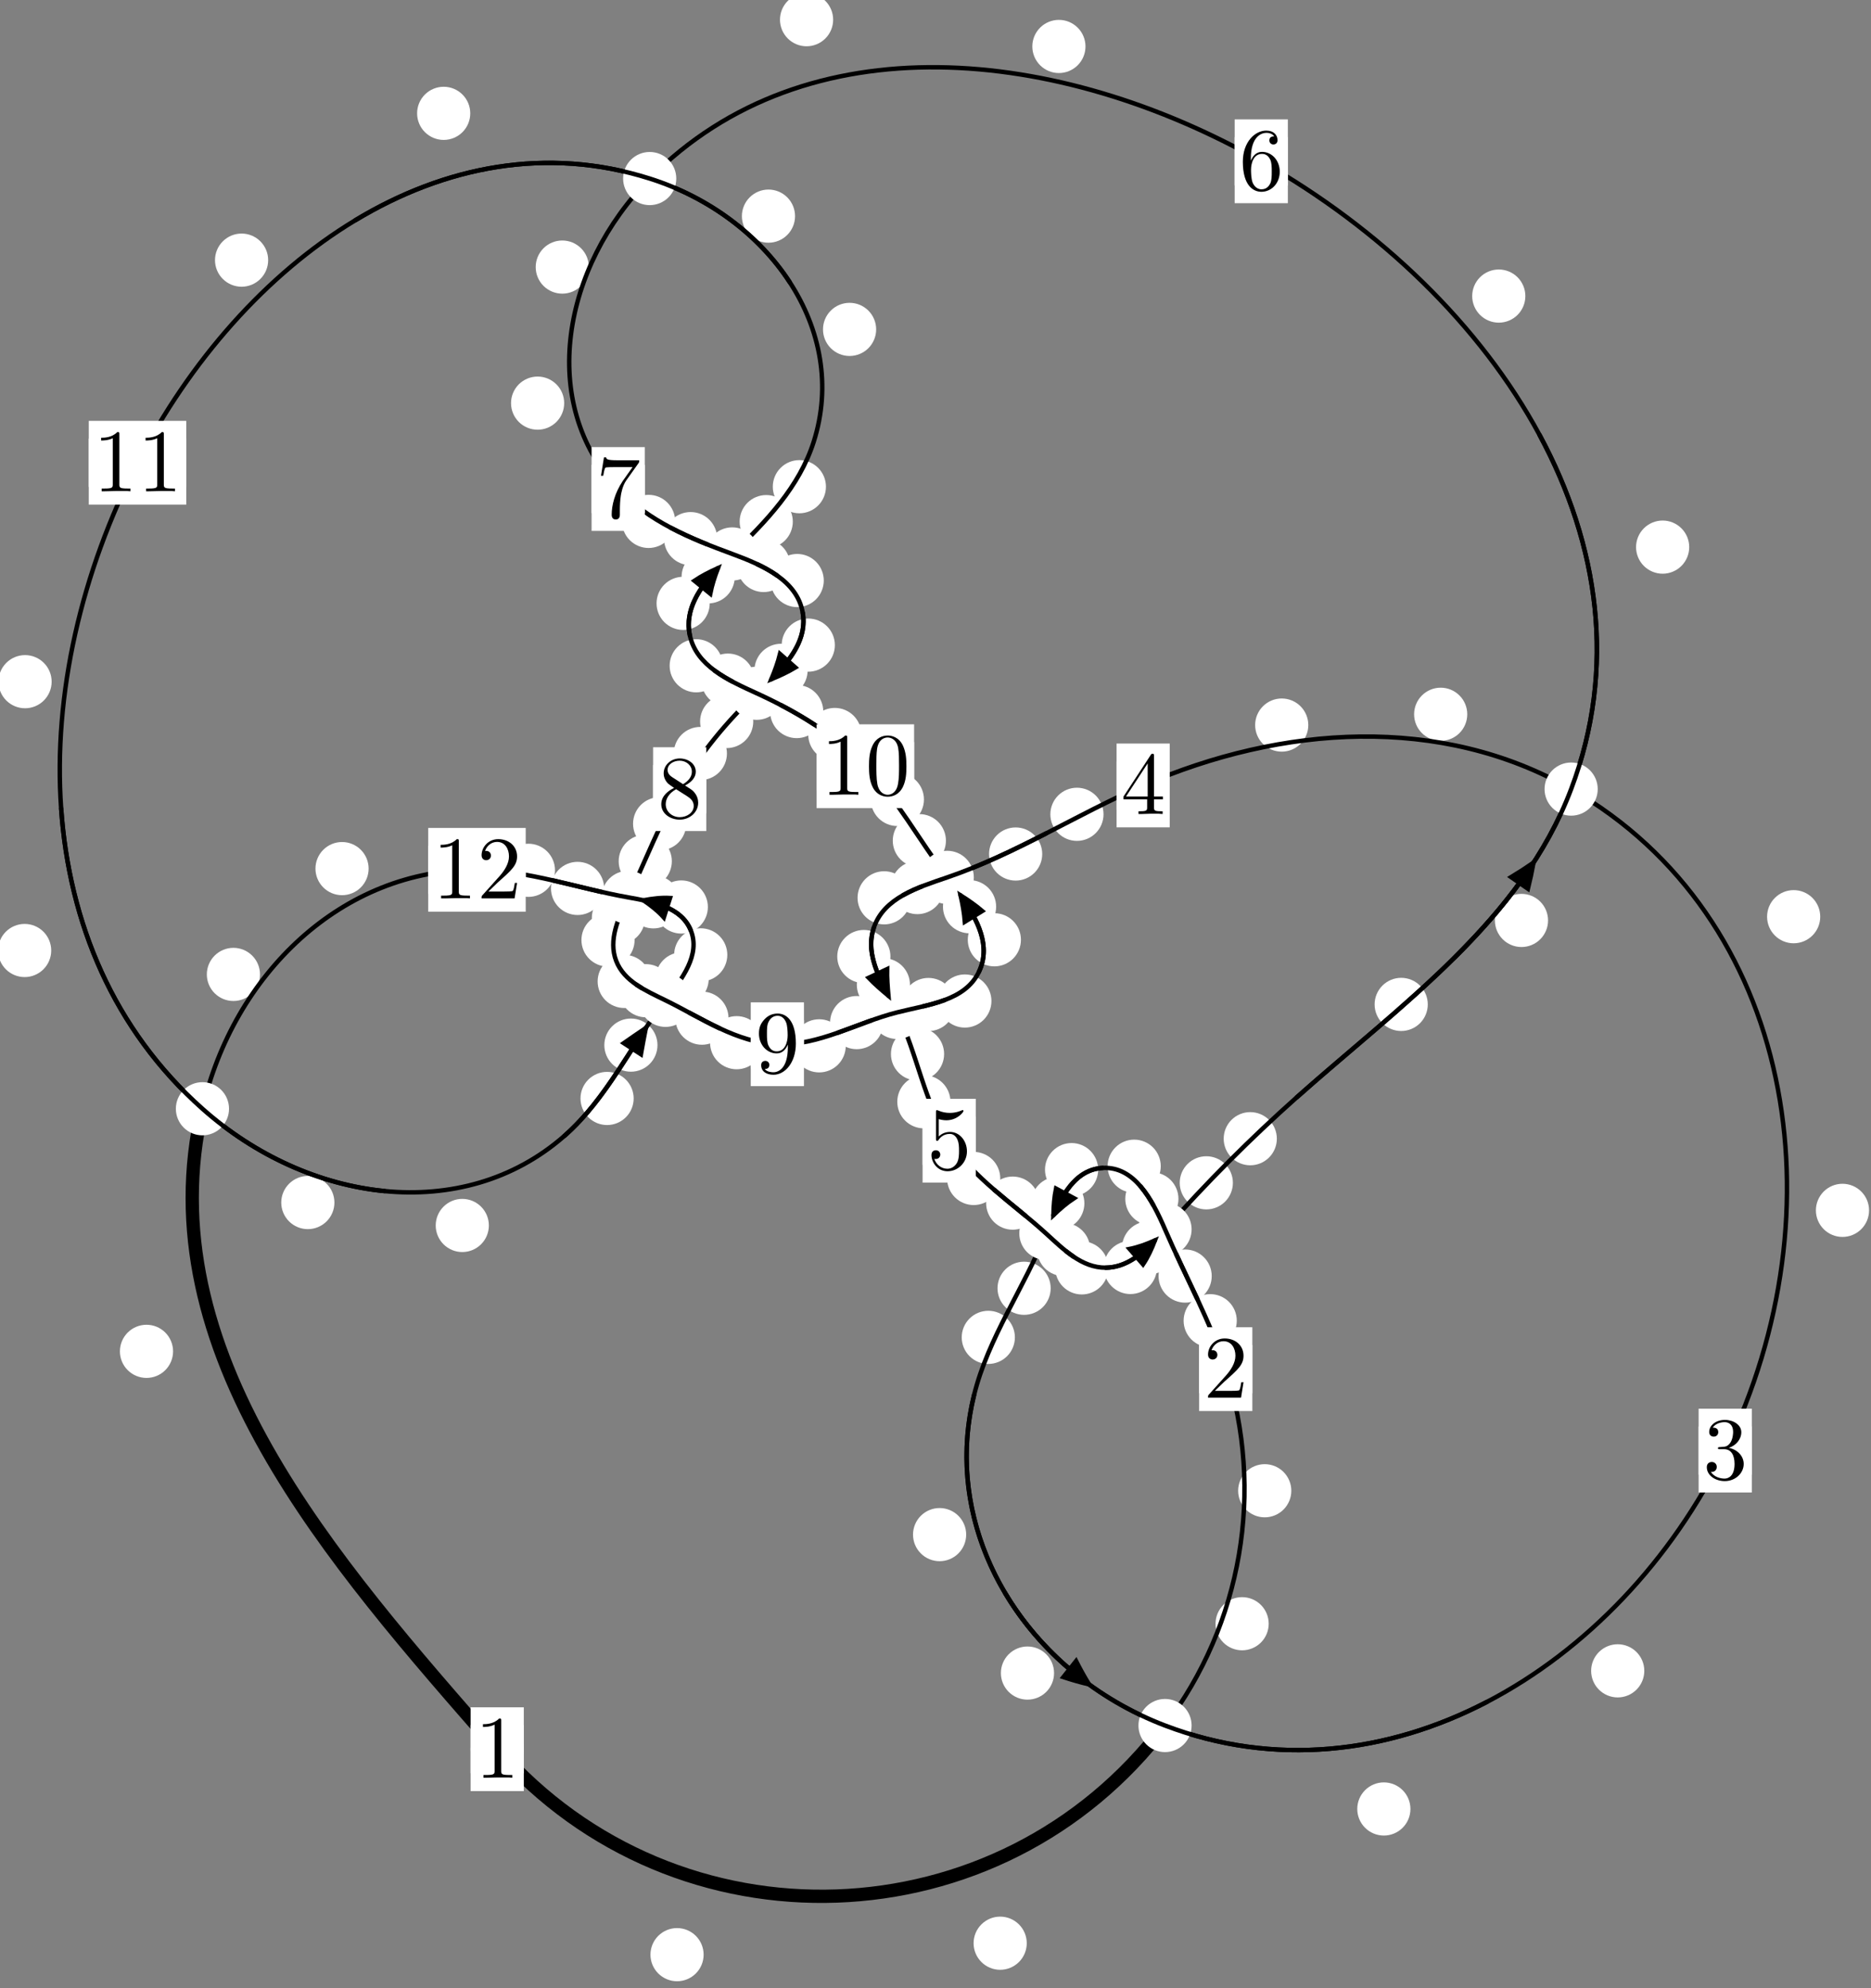 <?xml version="1.0"?>
<!-- Created by MetaPost 1.999 on 2021.07.06:0001 -->
<svg version="1.1" xmlns="http://www.w3.org/2000/svg" xmlns:xlink="http://www.w3.org/1999/xlink" width="210.382" height="223.525" viewBox="0 0 210.382 223.525">
<rect x="0" y="0" width="210.382" height="223.525" fill="#808080" stroke="none"/>
<!-- Original BoundingBox: -131.218246 -28.750336 79.163635 194.774918 -->
  <defs>
    <g transform="scale(0.01,0.01)" id="GLYPHcmr10_48">
      <path style="fill-rule: evenodd;" d="M460 -320C460 -400,455 -480,420 -554C374 -650,292 -666,250 -666C190 -666,117 -640,76 -547C44 -478,39 -400,39 -320C39 -245,43 -155,84 -79C127 2,200 22,249 22C303 22,379 1,423 -94C455 -163,460 -241,460 -320M249 -0C210 -0,151 -25,133 -121C122 -181,122 -273,122 -332C122 -396,122 -462,130 -516C149 -635,224 -644,249 -644C282 -644,348 -626,367 -527C377 -471,377 -395,377 -332C377 -257,377 -189,366 -125C351 -30,294 -0,249 -0"></path>
    </g>
    <g transform="scale(0.01,0.01)" id="GLYPHcmr10_49">
      <path style="fill-rule: evenodd;" d="M294 -640C294 -664,294 -666,271 -666C209 -602,121 -602,89 -602L89 -571C109 -571,168 -571,220 -597L220 -79C220 -43,217 -31,127 -31L95 -31L95 -0L257 -0L130 -3L217 -3L257 -3L297 -3L384 -3L419 -0L419 -31L387 -31C297 -31,294 -42,294 -79"></path>
    </g>
    <g transform="scale(0.01,0.01)" id="GLYPHcmr10_50">
      <path style="fill-rule: evenodd;" d="M127 -77L233 -180C389 -318,449 -372,449 -472C449 -586,359 -666,237 -666C124 -666,50 -574,50 -485C50 -429,100 -429,103 -429C120 -429,155 -441,155 -482C155 -508,137 -534,102 -534C94 -534,92 -534,89 -533C112 -598,166 -635,224 -635C315 -635,358 -554,358 -472C358 -392,308 -313,253 -251L61 -37C50 -26,50 -24,50 -0L421 -0L449 -174L424 -174C419 -144,412 -100,402 -85C395 -77,329 -77,307 -77"></path>
    </g>
    <g transform="scale(0.01,0.01)" id="GLYPHcmr10_51">
      <path style="fill-rule: evenodd;" d="M290 -352C372 -379,430 -449,430 -528C430 -610,342 -666,246 -666C145 -666,69 -606,69 -530C69 -497,91 -478,120 -478C151 -478,171 -500,171 -529C171 -579,124 -579,109 -579C140 -628,206 -641,242 -641C283 -641,338 -619,338 -529C338 -517,336 -459,310 -415C280 -367,246 -364,221 -363C213 -362,189 -360,182 -360C174 -359,167 -358,167 -348C167 -337,174 -337,191 -337L235 -337C317 -337,354 -269,354 -171C354 -35,285 -6,241 -6C198 -6,123 -23,88 -82C123 -77,154 -99,154 -137C154 -173,127 -193,98 -193C74 -193,42 -179,42 -135C42 -44,135 22,244 22C366 22,457 -69,457 -171C457 -253,394 -331,290 -352"></path>
    </g>
    <g transform="scale(0.01,0.01)" id="GLYPHcmr10_52">
      <path style="fill-rule: evenodd;" d="M294 -165L294 -78C294 -42,292 -31,218 -31L197 -31L197 -0L332 -0L238 -3L290 -3L332 -3L374 -3L427 -3L468 -0L468 -31L447 -31C373 -31,371 -42,371 -78L371 -165L471 -165L471 -196L371 -196L371 -651C371 -671,371 -677,355 -677C346 -677,343 -677,335 -665L28 -196L28 -165M300 -196L56 -196L300 -569"></path>
    </g>
    <g transform="scale(0.01,0.01)" id="GLYPHcmr10_53">
      <path style="fill-rule: evenodd;" d="M449 -201C449 -320,367 -420,259 -420C211 -420,168 -404,132 -369L132 -564C152 -558,185 -551,217 -551C340 -551,410 -642,410 -655C410 -661,407 -666,400 -666C399 -666,397 -666,392 -663C372 -654,323 -634,256 -634C216 -634,170 -641,123 -662C115 -665,113 -665,111 -665C101 -665,101 -657,101 -641L101 -345C101 -327,101 -319,115 -319C122 -319,124 -322,128 -328C139 -344,176 -398,257 -398C309 -398,334 -352,342 -334C358 -297,360 -258,360 -208C360 -173,360 -113,336 -71C312 -32,275 -6,229 -6C156 -6,99 -59,82 -118C85 -117,88 -116,99 -116C132 -116,149 -141,149 -165C149 -189,132 -214,99 -214C85 -214,50 -207,50 -161C50 -75,119 22,231 22C347 22,449 -74,449 -201"></path>
    </g>
    <g transform="scale(0.01,0.01)" id="GLYPHcmr10_54">
      <path style="fill-rule: evenodd;" d="M132 -328L132 -352C132 -605,256 -641,307 -641C331 -641,373 -635,395 -601C380 -601,340 -601,340 -556C340 -525,364 -510,386 -510C402 -510,432 -519,432 -558C432 -618,388 -666,305 -666C177 -666,42 -537,42 -316C42 -49,158 22,251 22C362 22,457 -72,457 -204C457 -331,368 -427,257 -427C189 -427,152 -376,132 -328M251 -6C188 -6,158 -66,152 -81C134 -128,134 -208,134 -226C134 -304,166 -404,256 -404C272 -404,318 -404,349 -342C367 -305,367 -254,367 -205C367 -157,367 -107,350 -71C320 -11,274 -6,251 -6"></path>
    </g>
    <g transform="scale(0.01,0.01)" id="GLYPHcmr10_55">
      <path style="fill-rule: evenodd;" d="M476 -609C485 -621,485 -623,485 -644L242 -644C120 -644,118 -657,114 -676L89 -676L56 -470L81 -470C84 -486,93 -549,106 -561C113 -567,191 -567,204 -567L411 -567C400 -551,321 -442,299 -409C209 -274,176 -135,176 -33C176 -23,176 22,222 22C268 22,268 -23,268 -33L268 -84C268 -139,271 -194,279 -248C283 -271,297 -357,341 -419"></path>
    </g>
    <g transform="scale(0.01,0.01)" id="GLYPHcmr10_56">
      <path style="fill-rule: evenodd;" d="M163 -457C117 -487,113 -521,113 -538C113 -599,178 -641,249 -641C322 -641,386 -589,386 -517C386 -460,347 -412,287 -377M309 -362C381 -399,430 -451,430 -517C430 -609,341 -666,250 -666C150 -666,69 -592,69 -499C69 -481,71 -436,113 -389C124 -377,161 -352,186 -335C128 -306,42 -250,42 -151C42 -45,144 22,249 22C362 22,457 -61,457 -168C457 -204,446 -249,408 -291C389 -312,373 -322,309 -362M209 -320L332 -242C360 -223,407 -193,407 -132C407 -58,332 -6,250 -6C164 -6,92 -68,92 -151C92 -209,124 -273,209 -320"></path>
    </g>
    <g transform="scale(0.01,0.01)" id="GLYPHcmr10_57">
      <path style="fill-rule: evenodd;" d="M367 -318L367 -286C367 -52,263 -6,205 -6C188 -6,134 -8,107 -42C151 -42,159 -71,159 -88C159 -119,135 -134,113 -134C97 -134,67 -125,67 -86C67 -19,121 22,206 22C335 22,457 -114,457 -329C457 -598,342 -666,253 -666C198 -666,149 -648,106 -603C65 -558,42 -516,42 -441C42 -316,130 -218,242 -218C303 -218,344 -260,367 -318M243 -241C227 -241,181 -241,150 -304C132 -341,132 -391,132 -440C132 -494,132 -541,153 -578C180 -628,218 -641,253 -641C299 -641,332 -607,349 -562C361 -530,365 -467,365 -421C365 -338,331 -241,243 -241"></path>
    </g>
  </defs>
  <path d="M79.118 219.762C79.118 218.969,78.803 218.209,78.242 217.648C77.682 217.088,76.922 216.773,76.129 216.773C75.336 216.773,74.576 217.088,74.016 217.648C73.455 218.209,73.14 218.969,73.14 219.762C73.14 220.554,73.455 221.314,74.016 221.875C74.576 222.435,75.336 222.75,76.129 222.75C76.922 222.75,77.682 222.435,78.242 221.875C78.803 221.314,79.118 220.554,79.118 219.762Z" style="fill: rgb(100%,100%,100%);stroke: none;"></path>
  <path d="M58.895 196.661C58.895 195.868,58.58 195.108,58.019 194.548C57.459 193.987,56.699 193.672,55.906 193.672C55.113 193.672,54.353 193.987,53.793 194.548C53.232 195.108,52.917 195.868,52.917 196.661C52.917 197.454,53.232 198.214,53.793 198.774C54.353 199.335,55.113 199.65,55.906 199.65C56.699 199.65,57.459 199.335,58.019 198.774C58.58 198.214,58.895 197.454,58.895 196.661Z" style="fill: rgb(100%,100%,100%);stroke: none;"></path>
  <path d="M142.657 182.556C142.657 181.763,142.342 181.003,141.782 180.442C141.221 179.882,140.461 179.567,139.668 179.567C138.876 179.567,138.115 179.882,137.555 180.442C136.995 181.003,136.68 181.763,136.68 182.556C136.68 183.348,136.995 184.108,137.555 184.669C138.115 185.229,138.876 185.544,139.668 185.544C140.461 185.544,141.221 185.229,141.782 184.669C142.342 184.108,142.657 183.348,142.657 182.556Z" style="fill: rgb(100%,100%,100%);stroke: none;"></path>
  <path d="M115.452 218.474C115.452 217.681,115.137 216.921,114.576 216.361C114.016 215.8,113.256 215.485,112.463 215.485C111.67 215.485,110.91 215.8,110.35 216.361C109.789 216.921,109.474 217.681,109.474 218.474C109.474 219.267,109.789 220.027,110.35 220.587C110.91 221.148,111.67 221.463,112.463 221.463C113.256 221.463,114.016 221.148,114.576 220.587C115.137 220.027,115.452 219.267,115.452 218.474Z" style="fill: rgb(100%,100%,100%);stroke: none;"></path>
  <path d="M139.068 148.487C139.068 147.694,138.754 146.934,138.193 146.373C137.633 145.813,136.872 145.498,136.08 145.498C135.287 145.498,134.527 145.813,133.966 146.373C133.406 146.934,133.091 147.694,133.091 148.487C133.091 149.279,133.406 150.039,133.966 150.6C134.527 151.16,135.287 151.475,136.08 151.475C136.872 151.475,137.633 151.16,138.193 150.6C138.754 150.039,139.068 149.279,139.068 148.487Z" style="fill: rgb(100%,100%,100%);stroke: none;"></path>
  <path d="M145.2 167.604C145.2 166.812,144.885 166.052,144.324 165.491C143.764 164.931,143.004 164.616,142.211 164.616C141.418 164.616,140.658 164.931,140.098 165.491C139.537 166.052,139.222 166.812,139.222 167.604C139.222 168.397,139.537 169.157,140.098 169.718C140.658 170.278,141.418 170.593,142.211 170.593C143.004 170.593,143.764 170.278,144.324 169.718C144.885 169.157,145.2 168.397,145.2 167.604Z" style="fill: rgb(100%,100%,100%);stroke: none;"></path>
  <path d="M132.509 134.785C132.509 133.993,132.194 133.233,131.633 132.672C131.073 132.112,130.313 131.797,129.52 131.797C128.727 131.797,127.967 132.112,127.407 132.672C126.846 133.233,126.531 133.993,126.531 134.785C126.531 135.578,126.846 136.338,127.407 136.899C127.967 137.459,128.727 137.774,129.52 137.774C130.313 137.774,131.073 137.459,131.633 136.899C132.194 136.338,132.509 135.578,132.509 134.785Z" style="fill: rgb(100%,100%,100%);stroke: none;"></path>
  <path d="M136.251 143.468C136.251 142.676,135.936 141.915,135.376 141.355C134.816 140.795,134.055 140.48,133.263 140.48C132.47 140.48,131.71 140.795,131.149 141.355C130.589 141.915,130.274 142.676,130.274 143.468C130.274 144.261,130.589 145.021,131.149 145.582C131.71 146.142,132.47 146.457,133.263 146.457C134.055 146.457,134.816 146.142,135.376 145.582C135.936 145.021,136.251 144.261,136.251 143.468Z" style="fill: rgb(100%,100%,100%);stroke: none;"></path>
  <path d="M123.482 131.501C123.482 130.709,123.167 129.948,122.606 129.388C122.046 128.827,121.286 128.512,120.493 128.512C119.7 128.512,118.94 128.827,118.38 129.388C117.819 129.948,117.504 130.709,117.504 131.501C117.504 132.294,117.819 133.054,118.38 133.615C118.94 134.175,119.7 134.49,120.493 134.49C121.286 134.49,122.046 134.175,122.606 133.615C123.167 133.054,123.482 132.294,123.482 131.501Z" style="fill: rgb(100%,100%,100%);stroke: none;"></path>
  <path d="M130.521 131.117C130.521 130.324,130.206 129.564,129.646 129.004C129.086 128.443,128.325 128.128,127.533 128.128C126.74 128.128,125.98 128.443,125.419 129.004C124.859 129.564,124.544 130.324,124.544 131.117C124.544 131.91,124.859 132.67,125.419 133.23C125.98 133.791,126.74 134.106,127.533 134.106C128.325 134.106,129.086 133.791,129.646 133.23C130.206 132.67,130.521 131.91,130.521 131.117Z" style="fill: rgb(100%,100%,100%);stroke: none;"></path>
  <path d="M118.142 144.84C118.142 144.047,117.827 143.287,117.267 142.727C116.706 142.166,115.946 141.851,115.153 141.851C114.361 141.851,113.601 142.166,113.04 142.727C112.48 143.287,112.165 144.047,112.165 144.84C112.165 145.633,112.48 146.393,113.04 146.953C113.601 147.514,114.361 147.829,115.153 147.829C115.946 147.829,116.706 147.514,117.267 146.953C117.827 146.393,118.142 145.633,118.142 144.84Z" style="fill: rgb(100%,100%,100%);stroke: none;"></path>
  <path d="M121.931 135.285C121.931 134.493,121.616 133.732,121.055 133.172C120.495 132.611,119.735 132.297,118.942 132.297C118.149 132.297,117.389 132.611,116.829 133.172C116.268 133.732,115.953 134.493,115.953 135.285C115.953 136.078,116.268 136.838,116.829 137.399C117.389 137.959,118.149 138.274,118.942 138.274C119.735 138.274,120.495 137.959,121.055 137.399C121.616 136.838,121.931 136.078,121.931 135.285Z" style="fill: rgb(100%,100%,100%);stroke: none;"></path>
  <path d="M108.641 172.536C108.641 171.744,108.326 170.983,107.765 170.423C107.205 169.863,106.445 169.548,105.652 169.548C104.859 169.548,104.099 169.863,103.539 170.423C102.978 170.983,102.663 171.744,102.663 172.536C102.663 173.329,102.978 174.089,103.539 174.65C104.099 175.21,104.859 175.525,105.652 175.525C106.445 175.525,107.205 175.21,107.765 174.65C108.326 174.089,108.641 173.329,108.641 172.536Z" style="fill: rgb(100%,100%,100%);stroke: none;"></path>
  <path d="M114.118 150.359C114.118 149.567,113.803 148.807,113.242 148.246C112.682 147.686,111.922 147.371,111.129 147.371C110.336 147.371,109.576 147.686,109.016 148.246C108.455 148.807,108.14 149.567,108.14 150.359C108.14 151.152,108.455 151.912,109.016 152.473C109.576 153.033,110.336 153.348,111.129 153.348C111.922 153.348,112.682 153.033,113.242 152.473C113.803 151.912,114.118 151.152,114.118 150.359Z" style="fill: rgb(100%,100%,100%);stroke: none;"></path>
  <path d="M158.594 203.382C158.594 202.589,158.279 201.829,157.718 201.269C157.158 200.708,156.398 200.393,155.605 200.393C154.812 200.393,154.052 200.708,153.492 201.269C152.931 201.829,152.616 202.589,152.616 203.382C152.616 204.175,152.931 204.935,153.492 205.495C154.052 206.056,154.812 206.371,155.605 206.371C156.398 206.371,157.158 206.056,157.718 205.495C158.279 204.935,158.594 204.175,158.594 203.382Z" style="fill: rgb(100%,100%,100%);stroke: none;"></path>
  <path d="M118.522 188.102C118.522 187.31,118.207 186.549,117.647 185.989C117.086 185.429,116.326 185.114,115.533 185.114C114.741 185.114,113.98 185.429,113.42 185.989C112.859 186.549,112.544 187.31,112.544 188.102C112.544 188.895,112.859 189.655,113.42 190.216C113.98 190.776,114.741 191.091,115.533 191.091C116.326 191.091,117.086 190.776,117.647 190.216C118.207 189.655,118.522 188.895,118.522 188.102Z" style="fill: rgb(100%,100%,100%);stroke: none;"></path>
  <path d="M210.164 136.079C210.164 135.287,209.849 134.526,209.288 133.966C208.728 133.406,207.968 133.091,207.175 133.091C206.382 133.091,205.622 133.406,205.062 133.966C204.501 134.526,204.186 135.287,204.186 136.079C204.186 136.872,204.501 137.632,205.062 138.193C205.622 138.753,206.382 139.068,207.175 139.068C207.968 139.068,208.728 138.753,209.288 138.193C209.849 137.632,210.164 136.872,210.164 136.079Z" style="fill: rgb(100%,100%,100%);stroke: none;"></path>
  <path d="M184.891 187.852C184.891 187.059,184.576 186.299,184.015 185.739C183.455 185.178,182.695 184.863,181.902 184.863C181.109 184.863,180.349 185.178,179.789 185.739C179.228 186.299,178.913 187.059,178.913 187.852C178.913 188.645,179.228 189.405,179.789 189.965C180.349 190.526,181.109 190.841,181.902 190.841C182.695 190.841,183.455 190.526,184.015 189.965C184.576 189.405,184.891 188.645,184.891 187.852Z" style="fill: rgb(100%,100%,100%);stroke: none;"></path>
  <path d="M164.984 80.306C164.984 79.513,164.669 78.753,164.109 78.193C163.548 77.632,162.788 77.317,161.995 77.317C161.203 77.317,160.443 77.632,159.882 78.193C159.322 78.753,159.007 79.513,159.007 80.306C159.007 81.099,159.322 81.859,159.882 82.419C160.443 82.98,161.203 83.295,161.995 83.295C162.788 83.295,163.548 82.98,164.109 82.419C164.669 81.859,164.984 81.099,164.984 80.306Z" style="fill: rgb(100%,100%,100%);stroke: none;"></path>
  <path d="M204.674 103.064C204.674 102.271,204.359 101.511,203.799 100.951C203.238 100.39,202.478 100.075,201.686 100.075C200.893 100.075,200.133 100.39,199.572 100.951C199.012 101.511,198.697 102.271,198.697 103.064C198.697 103.857,199.012 104.617,199.572 105.177C200.133 105.738,200.893 106.053,201.686 106.053C202.478 106.053,203.238 105.738,203.799 105.177C204.359 104.617,204.674 103.857,204.674 103.064Z" style="fill: rgb(100%,100%,100%);stroke: none;"></path>
  <path d="M124.084 91.552C124.084 90.759,123.769 89.999,123.208 89.438C122.648 88.878,121.888 88.563,121.095 88.563C120.302 88.563,119.542 88.878,118.982 89.438C118.421 89.999,118.106 90.759,118.106 91.552C118.106 92.344,118.421 93.105,118.982 93.665C119.542 94.226,120.302 94.54,121.095 94.54C121.888 94.54,122.648 94.226,123.208 93.665C123.769 93.105,124.084 92.344,124.084 91.552Z" style="fill: rgb(100%,100%,100%);stroke: none;"></path>
  <path d="M147.11 81.519C147.11 80.726,146.795 79.966,146.235 79.406C145.674 78.845,144.914 78.53,144.121 78.53C143.329 78.53,142.569 78.845,142.008 79.406C141.448 79.966,141.133 80.726,141.133 81.519C141.133 82.312,141.448 83.072,142.008 83.632C142.569 84.193,143.329 84.508,144.121 84.508C144.914 84.508,145.674 84.193,146.235 83.632C146.795 83.072,147.11 82.312,147.11 81.519Z" style="fill: rgb(100%,100%,100%);stroke: none;"></path>
  <path d="M106.142 99.79C106.142 98.998,105.827 98.237,105.266 97.677C104.706 97.116,103.946 96.801,103.153 96.801C102.36 96.801,101.6 97.116,101.04 97.677C100.479 98.237,100.164 98.998,100.164 99.79C100.164 100.583,100.479 101.343,101.04 101.904C101.6 102.464,102.36 102.779,103.153 102.779C103.946 102.779,104.706 102.464,105.266 101.904C105.827 101.343,106.142 100.583,106.142 99.79Z" style="fill: rgb(100%,100%,100%);stroke: none;"></path>
  <path d="M117.191 96.017C117.191 95.224,116.877 94.464,116.316 93.903C115.756 93.343,114.995 93.028,114.203 93.028C113.41 93.028,112.65 93.343,112.089 93.903C111.529 94.464,111.214 95.224,111.214 96.017C111.214 96.809,111.529 97.569,112.089 98.13C112.65 98.69,113.41 99.005,114.203 99.005C114.995 99.005,115.756 98.69,116.316 98.13C116.877 97.569,117.191 96.809,117.191 96.017Z" style="fill: rgb(100%,100%,100%);stroke: none;"></path>
  <path d="M100.123 107.543C100.123 106.75,99.808 105.99,99.248 105.43C98.687 104.869,97.927 104.554,97.134 104.554C96.342 104.554,95.581 104.869,95.021 105.43C94.46 105.99,94.145 106.75,94.145 107.543C94.145 108.336,94.46 109.096,95.021 109.656C95.581 110.217,96.342 110.532,97.134 110.532C97.927 110.532,98.687 110.217,99.248 109.656C99.808 109.096,100.123 108.336,100.123 107.543Z" style="fill: rgb(100%,100%,100%);stroke: none;"></path>
  <path d="M102.405 100.941C102.405 100.149,102.09 99.388,101.529 98.828C100.969 98.267,100.209 97.953,99.416 97.953C98.623 97.953,97.863 98.267,97.303 98.828C96.742 99.388,96.427 100.149,96.427 100.941C96.427 101.734,96.742 102.494,97.303 103.055C97.863 103.615,98.623 103.93,99.416 103.93C100.209 103.93,100.969 103.615,101.529 103.055C102.09 102.494,102.405 101.734,102.405 100.941Z" style="fill: rgb(100%,100%,100%);stroke: none;"></path>
  <path d="M106.159 118.501C106.159 117.708,105.844 116.948,105.283 116.388C104.723 115.827,103.962 115.512,103.17 115.512C102.377 115.512,101.617 115.827,101.056 116.388C100.496 116.948,100.181 117.708,100.181 118.501C100.181 119.294,100.496 120.054,101.056 120.614C101.617 121.175,102.377 121.49,103.17 121.49C103.962 121.49,104.723 121.175,105.283 120.614C105.844 120.054,106.159 119.294,106.159 118.501Z" style="fill: rgb(100%,100%,100%);stroke: none;"></path>
  <path d="M102.32 110.714C102.32 109.922,102.006 109.161,101.445 108.601C100.885 108.041,100.124 107.726,99.332 107.726C98.539 107.726,97.779 108.041,97.218 108.601C96.658 109.161,96.343 109.922,96.343 110.714C96.343 111.507,96.658 112.267,97.218 112.828C97.779 113.388,98.539 113.703,99.332 113.703C100.124 113.703,100.885 113.388,101.445 112.828C102.006 112.267,102.32 111.507,102.32 110.714Z" style="fill: rgb(100%,100%,100%);stroke: none;"></path>
  <path d="M112.473 132.496C112.473 131.703,112.158 130.943,111.598 130.382C111.037 129.822,110.277 129.507,109.484 129.507C108.692 129.507,107.932 129.822,107.371 130.382C106.811 130.943,106.496 131.703,106.496 132.496C106.496 133.288,106.811 134.048,107.371 134.609C107.932 135.169,108.692 135.484,109.484 135.484C110.277 135.484,111.037 135.169,111.598 134.609C112.158 134.048,112.473 133.288,112.473 132.496Z" style="fill: rgb(100%,100%,100%);stroke: none;"></path>
  <path d="M106.872 123.872C106.872 123.079,106.557 122.319,105.996 121.759C105.436 121.198,104.675 120.883,103.883 120.883C103.09 120.883,102.33 121.198,101.769 121.759C101.209 122.319,100.894 123.079,100.894 123.872C100.894 124.665,101.209 125.425,101.769 125.985C102.33 126.546,103.09 126.861,103.883 126.861C104.675 126.861,105.436 126.546,105.996 125.985C106.557 125.425,106.872 124.665,106.872 123.872Z" style="fill: rgb(100%,100%,100%);stroke: none;"></path>
  <path d="M122.584 140.478C122.584 139.686,122.27 138.926,121.709 138.365C121.149 137.805,120.388 137.49,119.596 137.49C118.803 137.49,118.043 137.805,117.482 138.365C116.922 138.926,116.607 139.686,116.607 140.478C116.607 141.271,116.922 142.031,117.482 142.592C118.043 143.152,118.803 143.467,119.596 143.467C120.388 143.467,121.149 143.152,121.709 142.592C122.27 142.031,122.584 141.271,122.584 140.478Z" style="fill: rgb(100%,100%,100%);stroke: none;"></path>
  <path d="M116.861 135.267C116.861 134.475,116.546 133.714,115.986 133.154C115.425 132.593,114.665 132.279,113.872 132.279C113.08 132.279,112.32 132.593,111.759 133.154C111.199 133.714,110.884 134.475,110.884 135.267C110.884 136.06,111.199 136.82,111.759 137.381C112.32 137.941,113.08 138.256,113.872 138.256C114.665 138.256,115.425 137.941,115.986 137.381C116.546 136.82,116.861 136.06,116.861 135.267Z" style="fill: rgb(100%,100%,100%);stroke: none;"></path>
  <path d="M130.094 142.502C130.094 141.709,129.779 140.949,129.218 140.389C128.658 139.828,127.898 139.513,127.105 139.513C126.312 139.513,125.552 139.828,124.992 140.389C124.431 140.949,124.116 141.709,124.116 142.502C124.116 143.295,124.431 144.055,124.992 144.615C125.552 145.176,126.312 145.491,127.105 145.491C127.898 145.491,128.658 145.176,129.218 144.615C129.779 144.055,130.094 143.295,130.094 142.502Z" style="fill: rgb(100%,100%,100%);stroke: none;"></path>
  <path d="M124.629 142.547C124.629 141.754,124.314 140.994,123.754 140.434C123.193 139.873,122.433 139.558,121.64 139.558C120.848 139.558,120.088 139.873,119.527 140.434C118.967 140.994,118.652 141.754,118.652 142.547C118.652 143.34,118.967 144.1,119.527 144.66C120.088 145.221,120.848 145.536,121.64 145.536C122.433 145.536,123.193 145.221,123.754 144.66C124.314 144.1,124.629 143.34,124.629 142.547Z" style="fill: rgb(100%,100%,100%);stroke: none;"></path>
  <path d="M138.631 132.985C138.631 132.192,138.316 131.432,137.756 130.871C137.195 130.311,136.435 129.996,135.642 129.996C134.85 129.996,134.089 130.311,133.529 130.871C132.968 131.432,132.653 132.192,132.653 132.985C132.653 133.777,132.968 134.537,133.529 135.098C134.089 135.658,134.85 135.973,135.642 135.973C136.435 135.973,137.195 135.658,137.756 135.098C138.316 134.537,138.631 133.777,138.631 132.985Z" style="fill: rgb(100%,100%,100%);stroke: none;"></path>
  <path d="M132.14 140.304C132.14 139.511,131.825 138.751,131.264 138.19C130.704 137.63,129.944 137.315,129.151 137.315C128.358 137.315,127.598 137.63,127.038 138.19C126.477 138.751,126.162 139.511,126.162 140.304C126.162 141.096,126.477 141.856,127.038 142.417C127.598 142.977,128.358 143.292,129.151 143.292C129.944 143.292,130.704 142.977,131.264 142.417C131.825 141.856,132.14 141.096,132.14 140.304Z" style="fill: rgb(100%,100%,100%);stroke: none;"></path>
  <path d="M160.545 112.925C160.545 112.132,160.23 111.372,159.669 110.812C159.109 110.251,158.349 109.936,157.556 109.936C156.763 109.936,156.003 110.251,155.443 110.812C154.882 111.372,154.567 112.132,154.567 112.925C154.567 113.718,154.882 114.478,155.443 115.038C156.003 115.599,156.763 115.914,157.556 115.914C158.349 115.914,159.109 115.599,159.669 115.038C160.23 114.478,160.545 113.718,160.545 112.925Z" style="fill: rgb(100%,100%,100%);stroke: none;"></path>
  <path d="M143.573 128.024C143.573 127.231,143.258 126.471,142.698 125.91C142.137 125.35,141.377 125.035,140.584 125.035C139.792 125.035,139.031 125.35,138.471 125.91C137.91 126.471,137.596 127.231,137.596 128.024C137.596 128.816,137.91 129.577,138.471 130.137C139.031 130.698,139.792 131.013,140.584 131.013C141.377 131.013,142.137 130.698,142.698 130.137C143.258 129.577,143.573 128.816,143.573 128.024Z" style="fill: rgb(100%,100%,100%);stroke: none;"></path>
  <path d="M189.942 61.512C189.942 60.72,189.627 59.96,189.066 59.399C188.506 58.839,187.746 58.524,186.953 58.524C186.16 58.524,185.4 58.839,184.84 59.399C184.279 59.96,183.964 60.72,183.964 61.512C183.964 62.305,184.279 63.065,184.84 63.626C185.4 64.186,186.16 64.501,186.953 64.501C187.746 64.501,188.506 64.186,189.066 63.626C189.627 63.065,189.942 62.305,189.942 61.512Z" style="fill: rgb(100%,100%,100%);stroke: none;"></path>
  <path d="M174.069 103.486C174.069 102.693,173.754 101.933,173.194 101.372C172.633 100.812,171.873 100.497,171.08 100.497C170.288 100.497,169.528 100.812,168.967 101.372C168.407 101.933,168.092 102.693,168.092 103.486C168.092 104.278,168.407 105.038,168.967 105.599C169.528 106.159,170.288 106.474,171.08 106.474C171.873 106.474,172.633 106.159,173.194 105.599C173.754 105.038,174.069 104.278,174.069 103.486Z" style="fill: rgb(100%,100%,100%);stroke: none;"></path>
  <path d="M122.056 5.223C122.056 4.431,121.741 3.671,121.18 3.11C120.62 2.55,119.86 2.235,119.067 2.235C118.274 2.235,117.514 2.55,116.954 3.11C116.393 3.671,116.078 4.431,116.078 5.223C116.078 6.016,116.393 6.776,116.954 7.337C117.514 7.897,118.274 8.212,119.067 8.212C119.86 8.212,120.62 7.897,121.18 7.337C121.741 6.776,122.056 6.016,122.056 5.223Z" style="fill: rgb(100%,100%,100%);stroke: none;"></path>
  <path d="M171.517 33.288C171.517 32.496,171.202 31.735,170.642 31.175C170.081 30.614,169.321 30.3,168.528 30.3C167.736 30.3,166.975 30.614,166.415 31.175C165.854 31.735,165.539 32.496,165.539 33.288C165.539 34.081,165.854 34.841,166.415 35.402C166.975 35.962,167.736 36.277,168.528 36.277C169.321 36.277,170.081 35.962,170.642 35.402C171.202 34.841,171.517 34.081,171.517 33.288Z" style="fill: rgb(100%,100%,100%);stroke: none;"></path>
  <path d="M66.213 30.028C66.213 29.235,65.898 28.475,65.338 27.914C64.777 27.354,64.017 27.039,63.225 27.039C62.432 27.039,61.672 27.354,61.111 27.914C60.551 28.475,60.236 29.235,60.236 30.028C60.236 30.82,60.551 31.581,61.111 32.141C61.672 32.701,62.432 33.016,63.225 33.016C64.017 33.016,64.777 32.701,65.338 32.141C65.898 31.581,66.213 30.82,66.213 30.028Z" style="fill: rgb(100%,100%,100%);stroke: none;"></path>
  <path d="M93.682 2.214C93.682 1.421,93.367 0.661,92.806 0.101C92.246 -0.46,91.486 -0.775,90.693 -0.775C89.9 -0.775,89.14 -0.46,88.58 0.101C88.019 0.661,87.704 1.421,87.704 2.214C87.704 3.007,88.019 3.767,88.58 4.327C89.14 4.888,89.9 5.203,90.693 5.203C91.486 5.203,92.246 4.888,92.806 4.327C93.367 3.767,93.682 3.007,93.682 2.214Z" style="fill: rgb(100%,100%,100%);stroke: none;"></path>
  <path d="M75.919 58.621C75.919 57.829,75.604 57.069,75.043 56.508C74.483 55.948,73.723 55.633,72.93 55.633C72.137 55.633,71.377 55.948,70.817 56.508C70.256 57.069,69.941 57.829,69.941 58.621C69.941 59.414,70.256 60.174,70.817 60.735C71.377 61.295,72.137 61.61,72.93 61.61C73.723 61.61,74.483 61.295,75.043 60.735C75.604 60.174,75.919 59.414,75.919 58.621Z" style="fill: rgb(100%,100%,100%);stroke: none;"></path>
  <path d="M63.439 45.325C63.439 44.532,63.125 43.772,62.564 43.211C62.004 42.651,61.243 42.336,60.451 42.336C59.658 42.336,58.898 42.651,58.337 43.211C57.777 43.772,57.462 44.532,57.462 45.325C57.462 46.117,57.777 46.877,58.337 47.438C58.898 47.998,59.658 48.313,60.451 48.313C61.243 48.313,62.004 47.998,62.564 47.438C63.125 46.877,63.439 46.117,63.439 45.325Z" style="fill: rgb(100%,100%,100%);stroke: none;"></path>
  <path d="M88.852 63.578C88.852 62.786,88.537 62.025,87.977 61.465C87.416 60.904,86.656 60.59,85.863 60.59C85.071 60.59,84.311 60.904,83.75 61.465C83.19 62.025,82.875 62.786,82.875 63.578C82.875 64.371,83.19 65.131,83.75 65.692C84.311 66.252,85.071 66.567,85.863 66.567C86.656 66.567,87.416 66.252,87.977 65.692C88.537 65.131,88.852 64.371,88.852 63.578Z" style="fill: rgb(100%,100%,100%);stroke: none;"></path>
  <path d="M80.644 60.558C80.644 59.765,80.329 59.005,79.768 58.445C79.208 57.884,78.448 57.569,77.655 57.569C76.862 57.569,76.102 57.884,75.542 58.445C74.981 59.005,74.666 59.765,74.666 60.558C74.666 61.351,74.981 62.111,75.542 62.671C76.102 63.232,76.862 63.547,77.655 63.547C78.448 63.547,79.208 63.232,79.768 62.671C80.329 62.111,80.644 61.351,80.644 60.558Z" style="fill: rgb(100%,100%,100%);stroke: none;"></path>
  <path d="M93.875 72.531C93.875 71.738,93.56 70.978,92.999 70.418C92.439 69.857,91.679 69.542,90.886 69.542C90.093 69.542,89.333 69.857,88.773 70.418C88.212 70.978,87.897 71.738,87.897 72.531C87.897 73.324,88.212 74.084,88.773 74.644C89.333 75.205,90.093 75.52,90.886 75.52C91.679 75.52,92.439 75.205,92.999 74.644C93.56 74.084,93.875 73.324,93.875 72.531Z" style="fill: rgb(100%,100%,100%);stroke: none;"></path>
  <path d="M92.628 65.27C92.628 64.477,92.313 63.717,91.753 63.156C91.192 62.596,90.432 62.281,89.639 62.281C88.847 62.281,88.086 62.596,87.526 63.156C86.965 63.717,86.65 64.477,86.65 65.27C86.65 66.062,86.965 66.822,87.526 67.383C88.086 67.943,88.847 68.258,89.639 68.258C90.432 68.258,91.192 67.943,91.753 67.383C92.313 66.822,92.628 66.062,92.628 65.27Z" style="fill: rgb(100%,100%,100%);stroke: none;"></path>
  <path d="M84.699 81.119C84.699 80.326,84.384 79.566,83.824 79.006C83.263 78.445,82.503 78.13,81.71 78.13C80.918 78.13,80.157 78.445,79.597 79.006C79.037 79.566,78.722 80.326,78.722 81.119C78.722 81.912,79.037 82.672,79.597 83.232C80.157 83.793,80.918 84.108,81.71 84.108C82.503 84.108,83.263 83.793,83.824 83.232C84.384 82.672,84.699 81.912,84.699 81.119Z" style="fill: rgb(100%,100%,100%);stroke: none;"></path>
  <path d="M90.813 75.366C90.813 74.573,90.499 73.813,89.938 73.252C89.378 72.692,88.617 72.377,87.825 72.377C87.032 72.377,86.272 72.692,85.711 73.252C85.151 73.813,84.836 74.573,84.836 75.366C84.836 76.158,85.151 76.918,85.711 77.479C86.272 78.039,87.032 78.354,87.825 78.354C88.617 78.354,89.378 78.039,89.938 77.479C90.499 76.918,90.813 76.158,90.813 75.366Z" style="fill: rgb(100%,100%,100%);stroke: none;"></path>
  <path d="M77.16 92.614C77.16 91.821,76.845 91.061,76.285 90.5C75.725 89.94,74.964 89.625,74.172 89.625C73.379 89.625,72.619 89.94,72.058 90.5C71.498 91.061,71.183 91.821,71.183 92.614C71.183 93.406,71.498 94.167,72.058 94.727C72.619 95.287,73.379 95.602,74.172 95.602C74.964 95.602,75.725 95.287,76.285 94.727C76.845 94.167,77.16 93.406,77.16 92.614Z" style="fill: rgb(100%,100%,100%);stroke: none;"></path>
  <path d="M81.739 84.715C81.739 83.922,81.424 83.162,80.864 82.601C80.303 82.041,79.543 81.726,78.75 81.726C77.958 81.726,77.198 82.041,76.637 82.601C76.077 83.162,75.762 83.922,75.762 84.715C75.762 85.507,76.077 86.268,76.637 86.828C77.198 87.388,77.958 87.703,78.75 87.703C79.543 87.703,80.303 87.388,80.864 86.828C81.424 86.268,81.739 85.507,81.739 84.715Z" style="fill: rgb(100%,100%,100%);stroke: none;"></path>
  <path d="M72.526 103.196C72.526 102.404,72.211 101.644,71.651 101.083C71.09 100.523,70.33 100.208,69.537 100.208C68.745 100.208,67.985 100.523,67.424 101.083C66.864 101.644,66.549 102.404,66.549 103.196C66.549 103.989,66.864 104.749,67.424 105.31C67.985 105.87,68.745 106.185,69.537 106.185C70.33 106.185,71.09 105.87,71.651 105.31C72.211 104.749,72.526 103.989,72.526 103.196Z" style="fill: rgb(100%,100%,100%);stroke: none;"></path>
  <path d="M75.544 96.828C75.544 96.036,75.229 95.275,74.669 94.715C74.108 94.155,73.348 93.84,72.556 93.84C71.763 93.84,71.003 94.155,70.442 94.715C69.882 95.275,69.567 96.036,69.567 96.828C69.567 97.621,69.882 98.381,70.442 98.942C71.003 99.502,71.763 99.817,72.556 99.817C73.348 99.817,74.108 99.502,74.669 98.942C75.229 98.381,75.544 97.621,75.544 96.828Z" style="fill: rgb(100%,100%,100%);stroke: none;"></path>
  <path d="M73.177 110.342C73.177 109.549,72.862 108.789,72.302 108.228C71.741 107.668,70.981 107.353,70.189 107.353C69.396 107.353,68.636 107.668,68.075 108.228C67.515 108.789,67.2 109.549,67.2 110.342C67.2 111.134,67.515 111.894,68.075 112.455C68.636 113.015,69.396 113.33,70.189 113.33C70.981 113.33,71.741 113.015,72.302 112.455C72.862 111.894,73.177 111.134,73.177 110.342Z" style="fill: rgb(100%,100%,100%);stroke: none;"></path>
  <path d="M71.356 105.687C71.356 104.894,71.041 104.134,70.481 103.574C69.92 103.013,69.16 102.698,68.368 102.698C67.575 102.698,66.815 103.013,66.254 103.574C65.694 104.134,65.379 104.894,65.379 105.687C65.379 106.48,65.694 107.24,66.254 107.8C66.815 108.361,67.575 108.676,68.368 108.676C69.16 108.676,69.92 108.361,70.481 107.8C71.041 107.24,71.356 106.48,71.356 105.687Z" style="fill: rgb(100%,100%,100%);stroke: none;"></path>
  <path d="M81.917 114.473C81.917 113.68,81.602 112.92,81.041 112.359C80.481 111.799,79.721 111.484,78.928 111.484C78.135 111.484,77.375 111.799,76.815 112.359C76.254 112.92,75.939 113.68,75.939 114.473C75.939 115.265,76.254 116.026,76.815 116.586C77.375 117.147,78.135 117.461,78.928 117.461C79.721 117.461,80.481 117.147,81.041 116.586C81.602 116.026,81.917 115.265,81.917 114.473Z" style="fill: rgb(100%,100%,100%);stroke: none;"></path>
  <path d="M75.614 111.385C75.614 110.592,75.299 109.832,74.738 109.271C74.178 108.711,73.417 108.396,72.625 108.396C71.832 108.396,71.072 108.711,70.511 109.271C69.951 109.832,69.636 110.592,69.636 111.385C69.636 112.177,69.951 112.937,70.511 113.498C71.072 114.058,71.832 114.373,72.625 114.373C73.417 114.373,74.178 114.058,74.738 113.498C75.299 112.937,75.614 112.177,75.614 111.385Z" style="fill: rgb(100%,100%,100%);stroke: none;"></path>
  <path d="M95.101 117.583C95.101 116.791,94.786 116.03,94.226 115.47C93.665 114.909,92.905 114.595,92.112 114.595C91.32 114.595,90.559 114.909,89.999 115.47C89.439 116.03,89.124 116.791,89.124 117.583C89.124 118.376,89.439 119.136,89.999 119.697C90.559 120.257,91.32 120.572,92.112 120.572C92.905 120.572,93.665 120.257,94.226 119.697C94.786 119.136,95.101 118.376,95.101 117.583Z" style="fill: rgb(100%,100%,100%);stroke: none;"></path>
  <path d="M85.819 117.229C85.819 116.437,85.504 115.677,84.943 115.116C84.383 114.556,83.623 114.241,82.83 114.241C82.037 114.241,81.277 114.556,80.717 115.116C80.156 115.677,79.841 116.437,79.841 117.229C79.841 118.022,80.156 118.782,80.717 119.343C81.277 119.903,82.037 120.218,82.83 120.218C83.623 120.218,84.383 119.903,84.943 119.343C85.504 118.782,85.819 118.022,85.819 117.229Z" style="fill: rgb(100%,100%,100%);stroke: none;"></path>
  <path d="M107.385 112.935C107.385 112.143,107.07 111.383,106.509 110.822C105.949 110.262,105.189 109.947,104.396 109.947C103.603 109.947,102.843 110.262,102.283 110.822C101.722 111.383,101.407 112.143,101.407 112.935C101.407 113.728,101.722 114.488,102.283 115.049C102.843 115.609,103.603 115.924,104.396 115.924C105.189 115.924,105.949 115.609,106.509 115.049C107.07 114.488,107.385 113.728,107.385 112.935Z" style="fill: rgb(100%,100%,100%);stroke: none;"></path>
  <path d="M99.317 114.971C99.317 114.178,99.002 113.418,98.441 112.857C97.881 112.297,97.121 111.982,96.328 111.982C95.535 111.982,94.775 112.297,94.215 112.857C93.654 113.418,93.339 114.178,93.339 114.971C93.339 115.763,93.654 116.524,94.215 117.084C94.775 117.645,95.535 117.96,96.328 117.96C97.121 117.96,97.881 117.645,98.441 117.084C99.002 116.524,99.317 115.763,99.317 114.971Z" style="fill: rgb(100%,100%,100%);stroke: none;"></path>
  <path d="M114.799 105.66C114.799 104.867,114.484 104.107,113.923 103.547C113.363 102.986,112.603 102.671,111.81 102.671C111.017 102.671,110.257 102.986,109.697 103.547C109.136 104.107,108.821 104.867,108.821 105.66C108.821 106.453,109.136 107.213,109.697 107.773C110.257 108.334,111.017 108.649,111.81 108.649C112.603 108.649,113.363 108.334,113.923 107.773C114.484 107.213,114.799 106.453,114.799 105.66Z" style="fill: rgb(100%,100%,100%);stroke: none;"></path>
  <path d="M111.481 112.544C111.481 111.751,111.166 110.991,110.606 110.431C110.045 109.87,109.285 109.555,108.492 109.555C107.7 109.555,106.94 109.87,106.379 110.431C105.819 110.991,105.504 111.751,105.504 112.544C105.504 113.337,105.819 114.097,106.379 114.657C106.94 115.218,107.7 115.533,108.492 115.533C109.285 115.533,110.045 115.218,110.606 114.657C111.166 114.097,111.481 113.337,111.481 112.544Z" style="fill: rgb(100%,100%,100%);stroke: none;"></path>
  <path d="M106.364 94.516C106.364 93.724,106.049 92.964,105.489 92.403C104.928 91.843,104.168 91.528,103.376 91.528C102.583 91.528,101.823 91.843,101.262 92.403C100.702 92.964,100.387 93.724,100.387 94.516C100.387 95.309,100.702 96.069,101.262 96.63C101.823 97.19,102.583 97.505,103.376 97.505C104.168 97.505,104.928 97.19,105.489 96.63C106.049 96.069,106.364 95.309,106.364 94.516Z" style="fill: rgb(100%,100%,100%);stroke: none;"></path>
  <path d="M112.009 101.942C112.009 101.149,111.694 100.389,111.134 99.829C110.574 99.268,109.813 98.953,109.021 98.953C108.228 98.953,107.468 99.268,106.907 99.829C106.347 100.389,106.032 101.149,106.032 101.942C106.032 102.735,106.347 103.495,106.907 104.055C107.468 104.616,108.228 104.931,109.021 104.931C109.813 104.931,110.574 104.616,111.134 104.055C111.694 103.495,112.009 102.735,112.009 101.942Z" style="fill: rgb(100%,100%,100%);stroke: none;"></path>
  <path d="M96.858 82.578C96.858 81.786,96.543 81.026,95.982 80.465C95.422 79.905,94.662 79.59,93.869 79.59C93.076 79.59,92.316 79.905,91.756 80.465C91.195 81.026,90.88 81.786,90.88 82.578C90.88 83.371,91.195 84.131,91.756 84.692C92.316 85.252,93.076 85.567,93.869 85.567C94.662 85.567,95.422 85.252,95.982 84.692C96.543 84.131,96.858 83.371,96.858 82.578Z" style="fill: rgb(100%,100%,100%);stroke: none;"></path>
  <path d="M103.892 89.882C103.892 89.089,103.577 88.329,103.017 87.769C102.456 87.208,101.696 86.893,100.903 86.893C100.111 86.893,99.35 87.208,98.79 87.769C98.23 88.329,97.915 89.089,97.915 89.882C97.915 90.675,98.23 91.435,98.79 91.995C99.35 92.556,100.111 92.871,100.903 92.871C101.696 92.871,102.456 92.556,103.017 91.995C103.577 91.435,103.892 90.675,103.892 89.882Z" style="fill: rgb(100%,100%,100%);stroke: none;"></path>
  <path d="M84.837 76.467C84.837 75.674,84.522 74.914,83.961 74.353C83.401 73.793,82.641 73.478,81.848 73.478C81.055 73.478,80.295 73.793,79.735 74.353C79.174 74.914,78.859 75.674,78.859 76.467C78.859 77.259,79.174 78.019,79.735 78.58C80.295 79.14,81.055 79.455,81.848 79.455C82.641 79.455,83.401 79.14,83.961 78.58C84.522 78.019,84.837 77.259,84.837 76.467Z" style="fill: rgb(100%,100%,100%);stroke: none;"></path>
  <path d="M92.573 80C92.573 79.208,92.258 78.448,91.698 77.887C91.137 77.327,90.377 77.012,89.584 77.012C88.792 77.012,88.032 77.327,87.471 77.887C86.911 78.448,86.596 79.208,86.596 80C86.596 80.793,86.911 81.553,87.471 82.114C88.032 82.674,88.792 82.989,89.584 82.989C90.377 82.989,91.137 82.674,91.698 82.114C92.258 81.553,92.573 80.793,92.573 80Z" style="fill: rgb(100%,100%,100%);stroke: none;"></path>
  <path d="M79.803 67.836C79.803 67.044,79.488 66.284,78.928 65.723C78.367 65.163,77.607 64.848,76.815 64.848C76.022 64.848,75.262 65.163,74.701 65.723C74.141 66.284,73.826 67.044,73.826 67.836C73.826 68.629,74.141 69.389,74.701 69.95C75.262 70.51,76.022 70.825,76.815 70.825C77.607 70.825,78.367 70.51,78.928 69.95C79.488 69.389,79.803 68.629,79.803 67.836Z" style="fill: rgb(100%,100%,100%);stroke: none;"></path>
  <path d="M81.274 74.853C81.274 74.06,80.959 73.3,80.399 72.739C79.838 72.179,79.078 71.864,78.286 71.864C77.493 71.864,76.733 72.179,76.172 72.739C75.612 73.3,75.297 74.06,75.297 74.853C75.297 75.645,75.612 76.406,76.172 76.966C76.733 77.527,77.493 77.842,78.286 77.842C79.078 77.842,79.838 77.527,80.399 76.966C80.959 76.406,81.274 75.645,81.274 74.853Z" style="fill: rgb(100%,100%,100%);stroke: none;"></path>
  <path d="M89.146 58.646C89.146 57.853,88.831 57.093,88.271 56.532C87.71 55.972,86.95 55.657,86.158 55.657C85.365 55.657,84.605 55.972,84.044 56.532C83.484 57.093,83.169 57.853,83.169 58.646C83.169 59.438,83.484 60.199,84.044 60.759C84.605 61.32,85.365 61.635,86.158 61.635C86.95 61.635,87.71 61.32,88.271 60.759C88.831 60.199,89.146 59.438,89.146 58.646Z" style="fill: rgb(100%,100%,100%);stroke: none;"></path>
  <path d="M82.619 64.852C82.619 64.06,82.304 63.299,81.743 62.739C81.183 62.178,80.423 61.864,79.63 61.864C78.837 61.864,78.077 62.178,77.517 62.739C76.956 63.299,76.641 64.06,76.641 64.852C76.641 65.645,76.956 66.405,77.517 66.966C78.077 67.526,78.837 67.841,79.63 67.841C80.423 67.841,81.183 67.526,81.743 66.966C82.304 66.405,82.619 65.645,82.619 64.852Z" style="fill: rgb(100%,100%,100%);stroke: none;"></path>
  <path d="M98.519 37.034C98.519 36.242,98.204 35.482,97.643 34.921C97.083 34.361,96.323 34.046,95.53 34.046C94.737 34.046,93.977 34.361,93.417 34.921C92.856 35.482,92.541 36.242,92.541 37.034C92.541 37.827,92.856 38.587,93.417 39.148C93.977 39.708,94.737 40.023,95.53 40.023C96.323 40.023,97.083 39.708,97.643 39.148C98.204 38.587,98.519 37.827,98.519 37.034Z" style="fill: rgb(100%,100%,100%);stroke: none;"></path>
  <path d="M92.873 54.719C92.873 53.926,92.558 53.166,91.998 52.606C91.437 52.045,90.677 51.73,89.885 51.73C89.092 51.73,88.332 52.045,87.771 52.606C87.211 53.166,86.896 53.926,86.896 54.719C86.896 55.512,87.211 56.272,87.771 56.832C88.332 57.393,89.092 57.708,89.885 57.708C90.677 57.708,91.437 57.393,91.998 56.832C92.558 56.272,92.873 55.512,92.873 54.719Z" style="fill: rgb(100%,100%,100%);stroke: none;"></path>
  <path d="M52.878 12.743C52.878 11.95,52.564 11.19,52.003 10.63C51.443 10.069,50.682 9.754,49.89 9.754C49.097 9.754,48.337 10.069,47.776 10.63C47.216 11.19,46.901 11.95,46.901 12.743C46.901 13.536,47.216 14.296,47.776 14.856C48.337 15.417,49.097 15.732,49.89 15.732C50.682 15.732,51.443 15.417,52.003 14.856C52.564 14.296,52.878 13.536,52.878 12.743Z" style="fill: rgb(100%,100%,100%);stroke: none;"></path>
  <path d="M89.398 24.301C89.398 23.508,89.083 22.748,88.523 22.188C87.962 21.627,87.202 21.312,86.409 21.312C85.617 21.312,84.857 21.627,84.296 22.188C83.736 22.748,83.421 23.508,83.421 24.301C83.421 25.094,83.736 25.854,84.296 26.414C84.857 26.975,85.617 27.29,86.409 27.29C87.202 27.29,87.962 26.975,88.523 26.414C89.083 25.854,89.398 25.094,89.398 24.301Z" style="fill: rgb(100%,100%,100%);stroke: none;"></path>
  <path d="M5.807 76.641C5.807 75.848,5.492 75.088,4.931 74.528C4.371 73.967,3.611 73.652,2.818 73.652C2.025 73.652,1.265 73.967,0.705 74.528C0.144 75.088,-0.171 75.848,-0.171 76.641C-0.171 77.434,0.144 78.194,0.705 78.754C1.265 79.315,2.025 79.63,2.818 79.63C3.611 79.63,4.371 79.315,4.931 78.754C5.492 78.194,5.807 77.434,5.807 76.641Z" style="fill: rgb(100%,100%,100%);stroke: none;"></path>
  <path d="M30.153 29.248C30.153 28.455,29.838 27.695,29.277 27.135C28.717 26.574,27.957 26.259,27.164 26.259C26.371 26.259,25.611 26.574,25.051 27.135C24.49 27.695,24.175 28.455,24.175 29.248C24.175 30.041,24.49 30.801,25.051 31.361C25.611 31.922,26.371 32.237,27.164 32.237C27.957 32.237,28.717 31.922,29.277 31.361C29.838 30.801,30.153 30.041,30.153 29.248Z" style="fill: rgb(100%,100%,100%);stroke: none;"></path>
  <path d="M37.603 135.203C37.603 134.411,37.288 133.65,36.727 133.09C36.167 132.529,35.407 132.214,34.614 132.214C33.821 132.214,33.061 132.529,32.501 133.09C31.94 133.65,31.625 134.411,31.625 135.203C31.625 135.996,31.94 136.756,32.501 137.317C33.061 137.877,33.821 138.192,34.614 138.192C35.407 138.192,36.167 137.877,36.727 137.317C37.288 136.756,37.603 135.996,37.603 135.203Z" style="fill: rgb(100%,100%,100%);stroke: none;"></path>
  <path d="M5.759 106.865C5.759 106.072,5.444 105.312,4.884 104.751C4.323 104.191,3.563 103.876,2.77 103.876C1.978 103.876,1.218 104.191,0.657 104.751C0.097 105.312,-0.218 106.072,-0.218 106.865C-0.218 107.657,0.097 108.417,0.657 108.978C1.218 109.538,1.978 109.853,2.77 109.853C3.563 109.853,4.323 109.538,4.884 108.978C5.444 108.417,5.759 107.657,5.759 106.865Z" style="fill: rgb(100%,100%,100%);stroke: none;"></path>
  <path d="M71.251 123.499C71.251 122.706,70.936 121.946,70.375 121.386C69.815 120.825,69.055 120.51,68.262 120.51C67.469 120.51,66.709 120.825,66.149 121.386C65.588 121.946,65.273 122.706,65.273 123.499C65.273 124.292,65.588 125.052,66.149 125.612C66.709 126.173,67.469 126.488,68.262 126.488C69.055 126.488,69.815 126.173,70.375 125.612C70.936 125.052,71.251 124.292,71.251 123.499Z" style="fill: rgb(100%,100%,100%);stroke: none;"></path>
  <path d="M54.97 137.779C54.97 136.986,54.655 136.226,54.095 135.666C53.534 135.105,52.774 134.79,51.981 134.79C51.189 134.79,50.429 135.105,49.868 135.666C49.308 136.226,48.993 136.986,48.993 137.779C48.993 138.572,49.308 139.332,49.868 139.892C50.429 140.453,51.189 140.768,51.981 140.768C52.774 140.768,53.534 140.453,54.095 139.892C54.655 139.332,54.97 138.572,54.97 137.779Z" style="fill: rgb(100%,100%,100%);stroke: none;"></path>
  <path d="M79.69 110.048C79.69 109.255,79.375 108.495,78.815 107.935C78.254 107.374,77.494 107.059,76.701 107.059C75.909 107.059,75.148 107.374,74.588 107.935C74.027 108.495,73.713 109.255,73.713 110.048C73.713 110.841,74.027 111.601,74.588 112.161C75.148 112.722,75.909 113.037,76.701 113.037C77.494 113.037,78.254 112.722,78.815 112.161C79.375 111.601,79.69 110.841,79.69 110.048Z" style="fill: rgb(100%,100%,100%);stroke: none;"></path>
  <path d="M73.93 117.503C73.93 116.71,73.615 115.95,73.055 115.389C72.494 114.829,71.734 114.514,70.942 114.514C70.149 114.514,69.389 114.829,68.828 115.389C68.268 115.95,67.953 116.71,67.953 117.503C67.953 118.295,68.268 119.056,68.828 119.616C69.389 120.177,70.149 120.492,70.942 120.492C71.734 120.492,72.494 120.177,73.055 119.616C73.615 119.056,73.93 118.295,73.93 117.503Z" style="fill: rgb(100%,100%,100%);stroke: none;"></path>
  <path d="M79.596 101.974C79.596 101.181,79.281 100.421,78.72 99.861C78.16 99.3,77.399 98.985,76.607 98.985C75.814 98.985,75.054 99.3,74.493 99.861C73.933 100.421,73.618 101.181,73.618 101.974C73.618 102.767,73.933 103.527,74.493 104.087C75.054 104.648,75.814 104.963,76.607 104.963C77.399 104.963,78.16 104.648,78.72 104.087C79.281 103.527,79.596 102.767,79.596 101.974Z" style="fill: rgb(100%,100%,100%);stroke: none;"></path>
  <path d="M81.781 107.354C81.781 106.561,81.466 105.801,80.906 105.241C80.345 104.68,79.585 104.365,78.792 104.365C78 104.365,77.24 104.68,76.679 105.241C76.119 105.801,75.804 106.561,75.804 107.354C75.804 108.147,76.119 108.907,76.679 109.467C77.24 110.028,78 110.343,78.792 110.343C79.585 110.343,80.345 110.028,80.906 109.467C81.466 108.907,81.781 108.147,81.781 107.354Z" style="fill: rgb(100%,100%,100%);stroke: none;"></path>
  <path d="M67.932 99.885C67.932 99.092,67.617 98.332,67.057 97.772C66.496 97.211,65.736 96.896,64.943 96.896C64.151 96.896,63.39 97.211,62.83 97.772C62.27 98.332,61.955 99.092,61.955 99.885C61.955 100.678,62.27 101.438,62.83 101.998C63.39 102.559,64.151 102.874,64.943 102.874C65.736 102.874,66.496 102.559,67.057 101.998C67.617 101.438,67.932 100.678,67.932 99.885Z" style="fill: rgb(100%,100%,100%);stroke: none;"></path>
  <path d="M76.456 101.392C76.456 100.6,76.141 99.839,75.58 99.279C75.02 98.719,74.26 98.404,73.467 98.404C72.674 98.404,71.914 98.719,71.354 99.279C70.793 99.839,70.478 100.6,70.478 101.392C70.478 102.185,70.793 102.945,71.354 103.506C71.914 104.066,72.674 104.381,73.467 104.381C74.26 104.381,75.02 104.066,75.58 103.506C76.141 102.945,76.456 102.185,76.456 101.392Z" style="fill: rgb(100%,100%,100%);stroke: none;"></path>
  <path d="M41.449 97.657C41.449 96.864,41.135 96.104,40.574 95.544C40.014 94.983,39.253 94.668,38.461 94.668C37.668 94.668,36.908 94.983,36.347 95.544C35.787 96.104,35.472 96.864,35.472 97.657C35.472 98.45,35.787 99.21,36.347 99.77C36.908 100.331,37.668 100.646,38.461 100.646C39.253 100.646,40.014 100.331,40.574 99.77C41.135 99.21,41.449 98.45,41.449 97.657Z" style="fill: rgb(100%,100%,100%);stroke: none;"></path>
  <path d="M62.406 97.847C62.406 97.055,62.091 96.295,61.531 95.734C60.97 95.174,60.21 94.859,59.417 94.859C58.625 94.859,57.865 95.174,57.304 95.734C56.744 96.295,56.429 97.055,56.429 97.847C56.429 98.64,56.744 99.4,57.304 99.961C57.865 100.521,58.625 100.836,59.417 100.836C60.21 100.836,60.97 100.521,61.531 99.961C62.091 99.4,62.406 98.64,62.406 97.847Z" style="fill: rgb(100%,100%,100%);stroke: none;"></path>
  <path d="M19.461 151.932C19.461 151.139,19.146 150.379,18.586 149.818C18.026 149.258,17.265 148.943,16.473 148.943C15.68 148.943,14.92 149.258,14.359 149.818C13.799 150.379,13.484 151.139,13.484 151.932C13.484 152.724,13.799 153.485,14.359 154.045C14.92 154.606,15.68 154.92,16.473 154.92C17.265 154.92,18.026 154.606,18.586 154.045C19.146 153.485,19.461 152.724,19.461 151.932Z" style="fill: rgb(100%,100%,100%);stroke: none;"></path>
  <path d="M29.235 109.554C29.235 108.761,28.92 108.001,28.359 107.44C27.799 106.88,27.039 106.565,26.246 106.565C25.453 106.565,24.693 106.88,24.133 107.44C23.572 108.001,23.257 108.761,23.257 109.554C23.257 110.346,23.572 111.106,24.133 111.667C24.693 112.227,25.453 112.542,26.246 112.542C27.039 112.542,27.799 112.227,28.359 111.667C28.92 111.106,29.235 110.346,29.235 109.554Z" style="fill: rgb(100%,100%,100%);stroke: none;"></path>
  <path d="M55.906 196.661C76.129 219.762,112.463 218.474,131 194C139.668 182.556,142.211 167.604,137.826 153.933C136.08 148.487,133.263 143.468,131 138.219C129.52 134.785,127.533 131.117,123.987 131.311C120.493 131.501,118.942 135.285,117.602 138.663C115.153 144.84,111.129 150.359,109.533 156.822C105.652 172.536,115.533 188.102,131 194C155.605 203.382,181.902 187.852,193.99 163.089C207.175 136.079,201.686 103.064,176.665 88.717C161.995 80.306,144.121 81.519,128.54 88.308C121.095 91.552,114.203 96.017,106.513 98.643C103.153 99.79,99.416 100.941,98.268 104.263C97.134 107.543,99.332 110.714,100.866 113.826C103.17 118.501,103.883 123.872,106.728 128.252C109.484 132.496,113.872 135.267,117.602 138.663C119.596 140.478,121.64 142.547,124.335 142.525C127.105 142.502,129.151 140.304,131 138.219C135.642 132.985,140.584 128.024,145.811 123.374C157.556 112.925,171.08 103.486,176.665 88.717C186.953 61.512,168.528 33.288,141.82 18.134C119.067 5.223,90.693 2.214,73.054 20.074C63.225 30.028,60.451 45.325,69.511 54.978C72.93 58.621,77.655 60.558,82.335 62.28C85.863 63.578,89.639 65.27,90.26 68.886C90.886 72.531,87.825 75.366,85.084 77.945C81.71 81.119,78.75 84.715,76.427 88.723C74.172 92.614,72.556 96.828,70.63 100.891C69.537 103.196,68.368 105.687,69.293 108.053C70.189 110.342,72.625 111.385,74.833 112.466C78.928 114.473,82.83 117.229,87.409 117.404C92.112 117.583,96.328 114.971,100.866 113.826C104.396 112.935,108.492 112.544,110.067 109.277C111.81 105.66,109.021 101.942,106.513 98.643C103.376 94.516,100.903 89.882,97.304 86.145C93.869 82.578,89.584 80,85.084 77.945C81.848 76.467,78.286 74.853,77.565 71.415C76.815 67.836,79.63 64.852,82.335 62.28C86.158 58.646,89.885 54.719,91.491 49.686C95.53 37.034,86.409 24.301,73.054 20.074C49.89 12.743,27.164 29.248,15.462 52.027C2.818 76.641,2.77 106.865,22.763 124.657C34.614 135.203,51.981 137.779,63.464 127.708C68.262 123.499,70.942 117.503,74.833 112.466C76.701 110.048,78.792 107.354,77.67 104.59C76.607 101.974,73.467 101.392,70.63 100.891C64.943 99.885,59.417 97.847,53.632 97.795C38.461 97.657,26.246 109.554,22.763 124.657C16.473 151.932,37.218 175.315,55.906 196.661" style="stroke:rgb(0%,0%,0%); stroke-width: 0.498;stroke-linecap: round;stroke-linejoin: round;stroke-miterlimit: 10;fill: none;"></path>
  <path d="M55.906 196.661C76.129 219.762,112.463 218.474,131 194" style="stroke:rgb(0%,0%,0%); stroke-width: 1.494;stroke-linecap: round;stroke-linejoin: round;stroke-miterlimit: 10;fill: none;"></path>
  <path d="M22.763 124.657C16.473 151.932,37.218 175.315,55.906 196.661" style="stroke:rgb(0%,0%,0%); stroke-width: 1.494;stroke-linecap: round;stroke-linejoin: round;stroke-miterlimit: 10;fill: none;"></path>
  <path d="M133.989 194C133.989 193.207,133.674 192.447,133.113 191.887C132.553 191.326,131.793 191.011,131 191.011C130.207 191.011,129.447 191.326,128.887 191.887C128.326 192.447,128.011 193.207,128.011 194C128.011 194.793,128.326 195.553,128.887 196.113C129.447 196.674,130.207 196.989,131 196.989C131.793 196.989,132.553 196.674,133.113 196.113C133.674 195.553,133.989 194.793,133.989 194Z" style="fill: rgb(100%,100%,100%);stroke: none;"></path>
  <path d="M113.011 179.092C116.93 185.685,123.267 191.051,131 194C143.302 198.691,156.028 197.154,167.189 191.349" style="stroke:rgb(0%,0%,0%); stroke-width: 0.498;stroke-linecap: round;stroke-linejoin: round;stroke-miterlimit: 10;fill: none;"></path>
  <path d="M120.591 138.663C120.591 137.871,120.276 137.111,119.716 136.55C119.155 135.99,118.395 135.675,117.602 135.675C116.81 135.675,116.05 135.99,115.489 136.55C114.929 137.111,114.614 137.871,114.614 138.663C114.614 139.456,114.929 140.216,115.489 140.777C116.05 141.337,116.81 141.652,117.602 141.652C118.395 141.652,119.155 141.337,119.716 140.777C120.276 140.216,120.591 139.456,120.591 138.663Z" style="fill: rgb(100%,100%,100%);stroke: none;"></path>
  <path d="M111.8 133.776C113.708 135.423,115.737 136.965,117.602 138.663C118.599 139.571,119.609 140.542,120.706 141.283" style="stroke:rgb(0%,0%,0%); stroke-width: 0.498;stroke-linecap: round;stroke-linejoin: round;stroke-miterlimit: 10;fill: none;"></path>
  <path d="M179.654 88.717C179.654 87.925,179.339 87.165,178.778 86.604C178.218 86.044,177.458 85.729,176.665 85.729C175.872 85.729,175.112 86.044,174.552 86.604C173.991 87.165,173.676 87.925,173.676 88.717C173.676 89.51,173.991 90.27,174.552 90.831C175.112 91.391,175.872 91.706,176.665 91.706C177.458 91.706,178.218 91.391,178.778 90.831C179.339 90.27,179.654 89.51,179.654 88.717Z" style="fill: rgb(100%,100%,100%);stroke: none;"></path>
  <path d="M163.548 107.665C169.096 102.153,173.873 96.102,176.665 88.717C181.809 75.115,179.775 61.258,173.116 48.907" style="stroke:rgb(0%,0%,0%); stroke-width: 0.498;stroke-linecap: round;stroke-linejoin: round;stroke-miterlimit: 10;fill: none;"></path>
  <path d="M103.854 113.826C103.854 113.033,103.539 112.273,102.979 111.713C102.418 111.152,101.658 110.837,100.866 110.837C100.073 110.837,99.313 111.152,98.752 111.713C98.192 112.273,97.877 113.033,97.877 113.826C97.877 114.619,98.192 115.379,98.752 115.939C99.313 116.5,100.073 116.815,100.866 116.815C101.658 116.815,102.418 116.5,102.979 115.939C103.539 115.379,103.854 114.619,103.854 113.826Z" style="fill: rgb(100%,100%,100%);stroke: none;"></path>
  <path d="M94.199 116.112C96.409 115.338,98.597 114.398,100.866 113.826C102.631 113.381,104.538 113.06,106.2 112.443" style="stroke:rgb(0%,0%,0%); stroke-width: 0.498;stroke-linecap: round;stroke-linejoin: round;stroke-miterlimit: 10;fill: none;"></path>
  <path d="M133.989 138.219C133.989 137.426,133.674 136.666,133.113 136.105C132.553 135.545,131.793 135.23,131 135.23C130.207 135.23,129.447 135.545,128.887 136.105C128.326 136.666,128.011 137.426,128.011 138.219C128.011 139.011,128.326 139.772,128.887 140.332C129.447 140.893,130.207 141.208,131 141.208C131.793 141.208,132.553 140.893,133.113 140.332C133.674 139.772,133.989 139.011,133.989 138.219Z" style="fill: rgb(100%,100%,100%);stroke: none;"></path>
  <path d="M134.607 146.002C133.401 143.41,132.131 140.844,131 138.219C130.26 136.502,129.393 134.727,128.268 133.405" style="stroke:rgb(0%,0%,0%); stroke-width: 0.498;stroke-linecap: round;stroke-linejoin: round;stroke-miterlimit: 10;fill: none;"></path>
  <path d="M76.043 20.074C76.043 19.282,75.728 18.521,75.168 17.961C74.607 17.401,73.847 17.086,73.054 17.086C72.262 17.086,71.501 17.401,70.941 17.961C70.381 18.521,70.066 19.282,70.066 20.074C70.066 20.867,70.381 21.627,70.941 22.188C71.501 22.748,72.262 23.063,73.054 23.063C73.847 23.063,74.607 22.748,75.168 22.188C75.728 21.627,76.043 20.867,76.043 20.074Z" style="fill: rgb(100%,100%,100%);stroke: none;"></path>
  <path d="M88.795 31.721C85.351 26.428,79.732 22.188,73.054 20.074C61.472 16.409,49.999 18.702,39.96 24.759" style="stroke:rgb(0%,0%,0%); stroke-width: 0.498;stroke-linecap: round;stroke-linejoin: round;stroke-miterlimit: 10;fill: none;"></path>
  <path d="M88.073 77.945C88.073 77.152,87.758 76.392,87.197 75.831C86.637 75.271,85.876 74.956,85.084 74.956C84.291 74.956,83.531 75.271,82.97 75.831C82.41 76.392,82.095 77.152,82.095 77.945C82.095 78.737,82.41 79.498,82.97 80.058C83.531 80.618,84.291 80.933,85.084 80.933C85.876 80.933,86.637 80.618,87.197 80.058C87.758 79.498,88.073 78.737,88.073 77.945Z" style="fill: rgb(100%,100%,100%);stroke: none;"></path>
  <path d="M91.593 81.478C89.53 80.131,87.334 78.973,85.084 77.945C83.466 77.206,81.766 76.433,80.381 75.415" style="stroke:rgb(0%,0%,0%); stroke-width: 0.498;stroke-linecap: round;stroke-linejoin: round;stroke-miterlimit: 10;fill: none;"></path>
  <path d="M77.822 112.466C77.822 111.674,77.507 110.914,76.946 110.353C76.386 109.793,75.626 109.478,74.833 109.478C74.04 109.478,73.28 109.793,72.72 110.353C72.159 110.914,71.844 111.674,71.844 112.466C71.844 113.259,72.159 114.019,72.72 114.58C73.28 115.14,74.04 115.455,74.833 115.455C75.626 115.455,76.386 115.14,76.946 114.58C77.507 114.019,77.822 113.259,77.822 112.466Z" style="fill: rgb(100%,100%,100%);stroke: none;"></path>
  <path d="M71.571 110.712C72.568 111.394,73.729 111.926,74.833 112.466C76.88 113.47,78.88 114.66,80.939 115.622" style="stroke:rgb(0%,0%,0%); stroke-width: 0.498;stroke-linecap: round;stroke-linejoin: round;stroke-miterlimit: 10;fill: none;"></path>
  <path d="M109.501 98.643C109.501 97.85,109.186 97.09,108.626 96.53C108.066 95.969,107.305 95.654,106.513 95.654C105.72 95.654,104.96 95.969,104.399 96.53C103.839 97.09,103.524 97.85,103.524 98.643C103.524 99.436,103.839 100.196,104.399 100.756C104.96 101.317,105.72 101.632,106.513 101.632C107.305 101.632,108.066 101.317,108.626 100.756C109.186 100.196,109.501 99.436,109.501 98.643Z" style="fill: rgb(100%,100%,100%);stroke: none;"></path>
  <path d="M117.618 93.707C114.003 95.557,110.358 97.33,106.513 98.643C104.833 99.217,103.059 99.791,101.561 100.638" style="stroke:rgb(0%,0%,0%); stroke-width: 0.498;stroke-linecap: round;stroke-linejoin: round;stroke-miterlimit: 10;fill: none;"></path>
  <path d="M85.324 62.28C85.324 61.487,85.009 60.727,84.449 60.167C83.888 59.606,83.128 59.291,82.335 59.291C81.543 59.291,80.783 59.606,80.222 60.167C79.662 60.727,79.347 61.487,79.347 62.28C79.347 63.073,79.662 63.833,80.222 64.393C80.783 64.954,81.543 65.269,82.335 65.269C83.128 65.269,83.888 64.954,84.449 64.393C85.009 63.833,85.324 63.073,85.324 62.28Z" style="fill: rgb(100%,100%,100%);stroke: none;"></path>
  <path d="M75.45 59.35C77.644 60.504,79.995 61.419,82.335 62.28C84.099 62.929,85.925 63.677,87.388 64.714" style="stroke:rgb(0%,0%,0%); stroke-width: 0.498;stroke-linecap: round;stroke-linejoin: round;stroke-miterlimit: 10;fill: none;"></path>
  <path d="M25.752 124.657C25.752 123.864,25.437 123.104,24.876 122.543C24.316 121.983,23.556 121.668,22.763 121.668C21.97 121.668,21.21 121.983,20.65 122.543C20.089 123.104,19.774 123.864,19.774 124.657C19.774 125.449,20.089 126.21,20.65 126.77C21.21 127.33,21.97 127.645,22.763 127.645C23.556 127.645,24.316 127.33,24.876 126.77C25.437 126.21,25.752 125.449,25.752 124.657Z" style="fill: rgb(100%,100%,100%);stroke: none;"></path>
  <path d="M6.874 90.9C7.781 103.757,12.767 115.761,22.763 124.657C28.688 129.93,35.993 133.211,43.252 133.914" style="stroke:rgb(0%,0%,0%); stroke-width: 0.498;stroke-linecap: round;stroke-linejoin: round;stroke-miterlimit: 10;fill: none;"></path>
  <path d="M73.619 100.891C73.619 100.098,73.304 99.338,72.744 98.777C72.183 98.217,71.423 97.902,70.63 97.902C69.838 97.902,69.077 98.217,68.517 98.777C67.956 99.338,67.642 100.098,67.642 100.891C67.642 101.683,67.956 102.443,68.517 103.004C69.077 103.564,69.838 103.879,70.63 103.879C71.423 103.879,72.183 103.564,72.744 103.004C73.304 102.443,73.619 101.683,73.619 100.891Z" style="fill: rgb(100%,100%,100%);stroke: none;"></path>
  <path d="M74.815 101.947C73.543 101.412,72.049 101.141,70.63 100.891C67.787 100.388,64.984 99.627,62.168 98.985" style="stroke:rgb(0%,0%,0%); stroke-width: 0.498;stroke-linecap: round;stroke-linejoin: round;stroke-miterlimit: 10;fill: none;"></path>
  <path d="M123.987 131.311C121.192 131.463,119.64 133.915,118.445 136.62" style="stroke:rgb(0%,0%,0%); stroke-width: 0.498;stroke-linecap: round;stroke-linejoin: round;stroke-miterlimit: 10;fill: none;"></path>
  <path d="M118.74 133.634C118.545 134.574,118.469 135.591,118.445 136.62C119.19 135.91,119.962 135.244,120.765 134.717Z" style="stroke:rgb(0%,0%,0%); stroke-width: 0.498;fill: rgb(0%,0%,0%);"></path>
  <path d="M109.533 156.822C106.428 169.394,112.131 181.87,122.456 189.377" style="stroke:rgb(0%,0%,0%); stroke-width: 0.498;stroke-linecap: round;stroke-linejoin: round;stroke-miterlimit: 10;fill: none;"></path>
  <path d="M119.57 188.555C120.516 188.868,121.478 189.142,122.456 189.377C121.931 188.52,121.444 187.645,120.997 186.756Z" style="stroke:rgb(0%,0%,0%); stroke-width: 0.498;fill: rgb(0%,0%,0%);"></path>
  <path d="M98.268 104.263C97.361 106.887,98.586 109.441,99.898 111.952" style="stroke:rgb(0%,0%,0%); stroke-width: 0.498;stroke-linecap: round;stroke-linejoin: round;stroke-miterlimit: 10;fill: none;"></path>
  <path d="M97.676 109.935C98.351 110.642,99.12 111.301,99.898 111.952C99.808 110.942,99.73 109.932,99.752 108.955Z" style="stroke:rgb(0%,0%,0%); stroke-width: 0.498;fill: rgb(0%,0%,0%);"></path>
  <path d="M124.335 142.525C126.551 142.507,128.304 141.096,129.863 139.465" style="stroke:rgb(0%,0%,0%); stroke-width: 0.498;stroke-linecap: round;stroke-linejoin: round;stroke-miterlimit: 10;fill: none;"></path>
  <path d="M128.527 142.151C129.07 141.343,129.493 140.417,129.863 139.465C128.928 139.877,127.974 140.232,127.019 140.42Z" style="stroke:rgb(0%,0%,0%); stroke-width: 0.498;fill: rgb(0%,0%,0%);"></path>
  <path d="M145.811 123.374C155.207 115.015,165.742 107.302,172.439 96.989" style="stroke:rgb(0%,0%,0%); stroke-width: 0.498;stroke-linecap: round;stroke-linejoin: round;stroke-miterlimit: 10;fill: none;"></path>
  <path d="M171.805 99.922C172.045 98.95,172.257 97.973,172.439 96.989C171.615 97.556,170.774 98.097,169.918 98.615Z" style="stroke:rgb(0%,0%,0%); stroke-width: 0.498;fill: rgb(0%,0%,0%);"></path>
  <path d="M90.26 68.886C90.761 71.802,88.902 74.199,86.735 76.362" style="stroke:rgb(0%,0%,0%); stroke-width: 0.498;stroke-linecap: round;stroke-linejoin: round;stroke-miterlimit: 10;fill: none;"></path>
  <path d="M87.709 73.525C87.475 74.469,87.126 75.421,86.735 76.362C87.677 75.973,88.597 75.547,89.43 75.045Z" style="stroke:rgb(0%,0%,0%); stroke-width: 0.498;fill: rgb(0%,0%,0%);"></path>
  <path d="M110.067 109.277C111.461 106.383,109.955 103.425,108.013 100.668" style="stroke:rgb(0%,0%,0%); stroke-width: 0.498;stroke-linecap: round;stroke-linejoin: round;stroke-miterlimit: 10;fill: none;"></path>
  <path d="M110.446 102.423C109.709 101.793,108.876 101.215,108.013 100.668C108.237 101.665,108.417 102.663,108.492 103.63Z" style="stroke:rgb(0%,0%,0%); stroke-width: 0.498;fill: rgb(0%,0%,0%);"></path>
  <path d="M77.565 71.415C76.965 68.552,78.647 66.07,80.728 63.874" style="stroke:rgb(0%,0%,0%); stroke-width: 0.498;stroke-linecap: round;stroke-linejoin: round;stroke-miterlimit: 10;fill: none;"></path>
  <path d="M79.864 66.747C80.052 65.793,80.363 64.827,80.728 63.874C79.796 64.29,78.894 64.753,78.086 65.294Z" style="stroke:rgb(0%,0%,0%); stroke-width: 0.498;fill: rgb(0%,0%,0%);"></path>
  <path d="M63.464 127.708C67.302 124.341,69.785 119.83,72.617 115.581" style="stroke:rgb(0%,0%,0%); stroke-width: 0.498;stroke-linecap: round;stroke-linejoin: round;stroke-miterlimit: 10;fill: none;"></path>
  <path d="M72.068 118.531C72.245 117.547,72.423 116.562,72.617 115.581C71.786 116.138,70.964 116.708,70.143 117.279Z" style="stroke:rgb(0%,0%,0%); stroke-width: 0.498;fill: rgb(0%,0%,0%);"></path>
  <path d="M77.67 104.59C76.819 102.497,74.64 101.706,72.35 101.217" style="stroke:rgb(0%,0%,0%); stroke-width: 0.498;stroke-linecap: round;stroke-linejoin: round;stroke-miterlimit: 10;fill: none;"></path>
  <path d="M75.339 100.962C74.382 100.905,73.365 101.03,72.35 101.217C73.2 101.802,74.007 102.434,74.644 103.15Z" style="stroke:rgb(0%,0%,0%); stroke-width: 0.498;fill: rgb(0%,0%,0%);"></path>
  <path d="M52.915 199.371L58.897 199.371L58.897 191.951L52.915 191.951Z" style="fill: rgb(100%,100%,100%);stroke: none;"></path>
  <path d="M52.915 201.371L58.897 201.371L58.897 193.951L52.915 193.951Z" style="fill: rgb(100%,100%,100%);stroke: none;"></path>
  <g transform="translate(53.415 199.871)" style="fill: rgb(0%,0%,0%);">
    <use xlink:href="#GLYPHcmr10_49"></use>
  </g>
  <path d="M134.836 156.643L140.817 156.643L140.817 149.223L134.836 149.223Z" style="fill: rgb(100%,100%,100%);stroke: none;"></path>
  <path d="M134.836 158.643L140.817 158.643L140.817 151.223L134.836 151.223Z" style="fill: rgb(100%,100%,100%);stroke: none;"></path>
  <g transform="translate(135.336 157.143)" style="fill: rgb(0%,0%,0%);">
    <use xlink:href="#GLYPHcmr10_50"></use>
  </g>
  <path d="M190.999 165.8L196.981 165.8L196.981 158.379L190.999 158.379Z" style="fill: rgb(100%,100%,100%);stroke: none;"></path>
  <path d="M190.999 167.8L196.981 167.8L196.981 160.379L190.999 160.379Z" style="fill: rgb(100%,100%,100%);stroke: none;"></path>
  <g transform="translate(191.499 166.3)" style="fill: rgb(0%,0%,0%);">
    <use xlink:href="#GLYPHcmr10_51"></use>
  </g>
  <path d="M125.549 91.018L131.53 91.018L131.53 83.598L125.549 83.598Z" style="fill: rgb(100%,100%,100%);stroke: none;"></path>
  <path d="M125.549 93.018L131.53 93.018L131.53 85.598L125.549 85.598Z" style="fill: rgb(100%,100%,100%);stroke: none;"></path>
  <g transform="translate(126.049 91.518)" style="fill: rgb(0%,0%,0%);">
    <use xlink:href="#GLYPHcmr10_52"></use>
  </g>
  <path d="M103.737 130.963L109.719 130.963L109.719 123.542L103.737 123.542Z" style="fill: rgb(100%,100%,100%);stroke: none;"></path>
  <path d="M103.737 132.963L109.719 132.963L109.719 125.542L103.737 125.542Z" style="fill: rgb(100%,100%,100%);stroke: none;"></path>
  <g transform="translate(104.237 131.463)" style="fill: rgb(0%,0%,0%);">
    <use xlink:href="#GLYPHcmr10_53"></use>
  </g>
  <path d="M138.83 20.844L144.811 20.844L144.811 13.424L138.83 13.424Z" style="fill: rgb(100%,100%,100%);stroke: none;"></path>
  <path d="M138.83 22.844L144.811 22.844L144.811 15.424L138.83 15.424Z" style="fill: rgb(100%,100%,100%);stroke: none;"></path>
  <g transform="translate(139.33 21.344)" style="fill: rgb(0%,0%,0%);">
    <use xlink:href="#GLYPHcmr10_54"></use>
  </g>
  <path d="M66.52 57.688L72.502 57.688L72.502 50.268L66.52 50.268Z" style="fill: rgb(100%,100%,100%);stroke: none;"></path>
  <path d="M66.52 59.688L72.502 59.688L72.502 52.268L66.52 52.268Z" style="fill: rgb(100%,100%,100%);stroke: none;"></path>
  <g transform="translate(67.02 58.188)" style="fill: rgb(0%,0%,0%);">
    <use xlink:href="#GLYPHcmr10_55"></use>
  </g>
  <path d="M73.436 91.433L79.418 91.433L79.418 84.013L73.436 84.013Z" style="fill: rgb(100%,100%,100%);stroke: none;"></path>
  <path d="M73.436 93.433L79.418 93.433L79.418 86.013L73.436 86.013Z" style="fill: rgb(100%,100%,100%);stroke: none;"></path>
  <g transform="translate(73.936 91.933)" style="fill: rgb(0%,0%,0%);">
    <use xlink:href="#GLYPHcmr10_56"></use>
  </g>
  <path d="M84.418 120.114L90.399 120.114L90.399 112.694L84.418 112.694Z" style="fill: rgb(100%,100%,100%);stroke: none;"></path>
  <path d="M84.418 122.114L90.399 122.114L90.399 114.694L84.418 114.694Z" style="fill: rgb(100%,100%,100%);stroke: none;"></path>
  <g transform="translate(84.918 120.614)" style="fill: rgb(0%,0%,0%);">
    <use xlink:href="#GLYPHcmr10_57"></use>
  </g>
  <path d="M91.822 88.855L102.785 88.855L102.785 81.435L91.822 81.435Z" style="fill: rgb(100%,100%,100%);stroke: none;"></path>
  <path d="M91.822 90.855L102.785 90.855L102.785 83.435L91.822 83.435Z" style="fill: rgb(100%,100%,100%);stroke: none;"></path>
  <g transform="translate(92.322 89.355)" style="fill: rgb(0%,0%,0%);">
    <use xlink:href="#GLYPHcmr10_49"></use>
    <use xlink:href="#GLYPHcmr10_48" x="5"></use>
  </g>
  <path d="M9.981 54.737L20.944 54.737L20.944 47.317L9.981 47.317Z" style="fill: rgb(100%,100%,100%);stroke: none;"></path>
  <path d="M9.981 56.737L20.944 56.737L20.944 49.317L9.981 49.317Z" style="fill: rgb(100%,100%,100%);stroke: none;"></path>
  <g transform="translate(10.481 55.237)" style="fill: rgb(0%,0%,0%);">
    <use xlink:href="#GLYPHcmr10_49"></use>
    <use xlink:href="#GLYPHcmr10_49" x="5"></use>
  </g>
  <path d="M48.151 100.505L59.113 100.505L59.113 93.085L48.151 93.085Z" style="fill: rgb(100%,100%,100%);stroke: none;"></path>
  <path d="M48.151 102.505L59.113 102.505L59.113 95.085L48.151 95.085Z" style="fill: rgb(100%,100%,100%);stroke: none;"></path>
  <g transform="translate(48.651 101.005)" style="fill: rgb(0%,0%,0%);">
    <use xlink:href="#GLYPHcmr10_49"></use>
    <use xlink:href="#GLYPHcmr10_50" x="5"></use>
  </g>
</svg>
